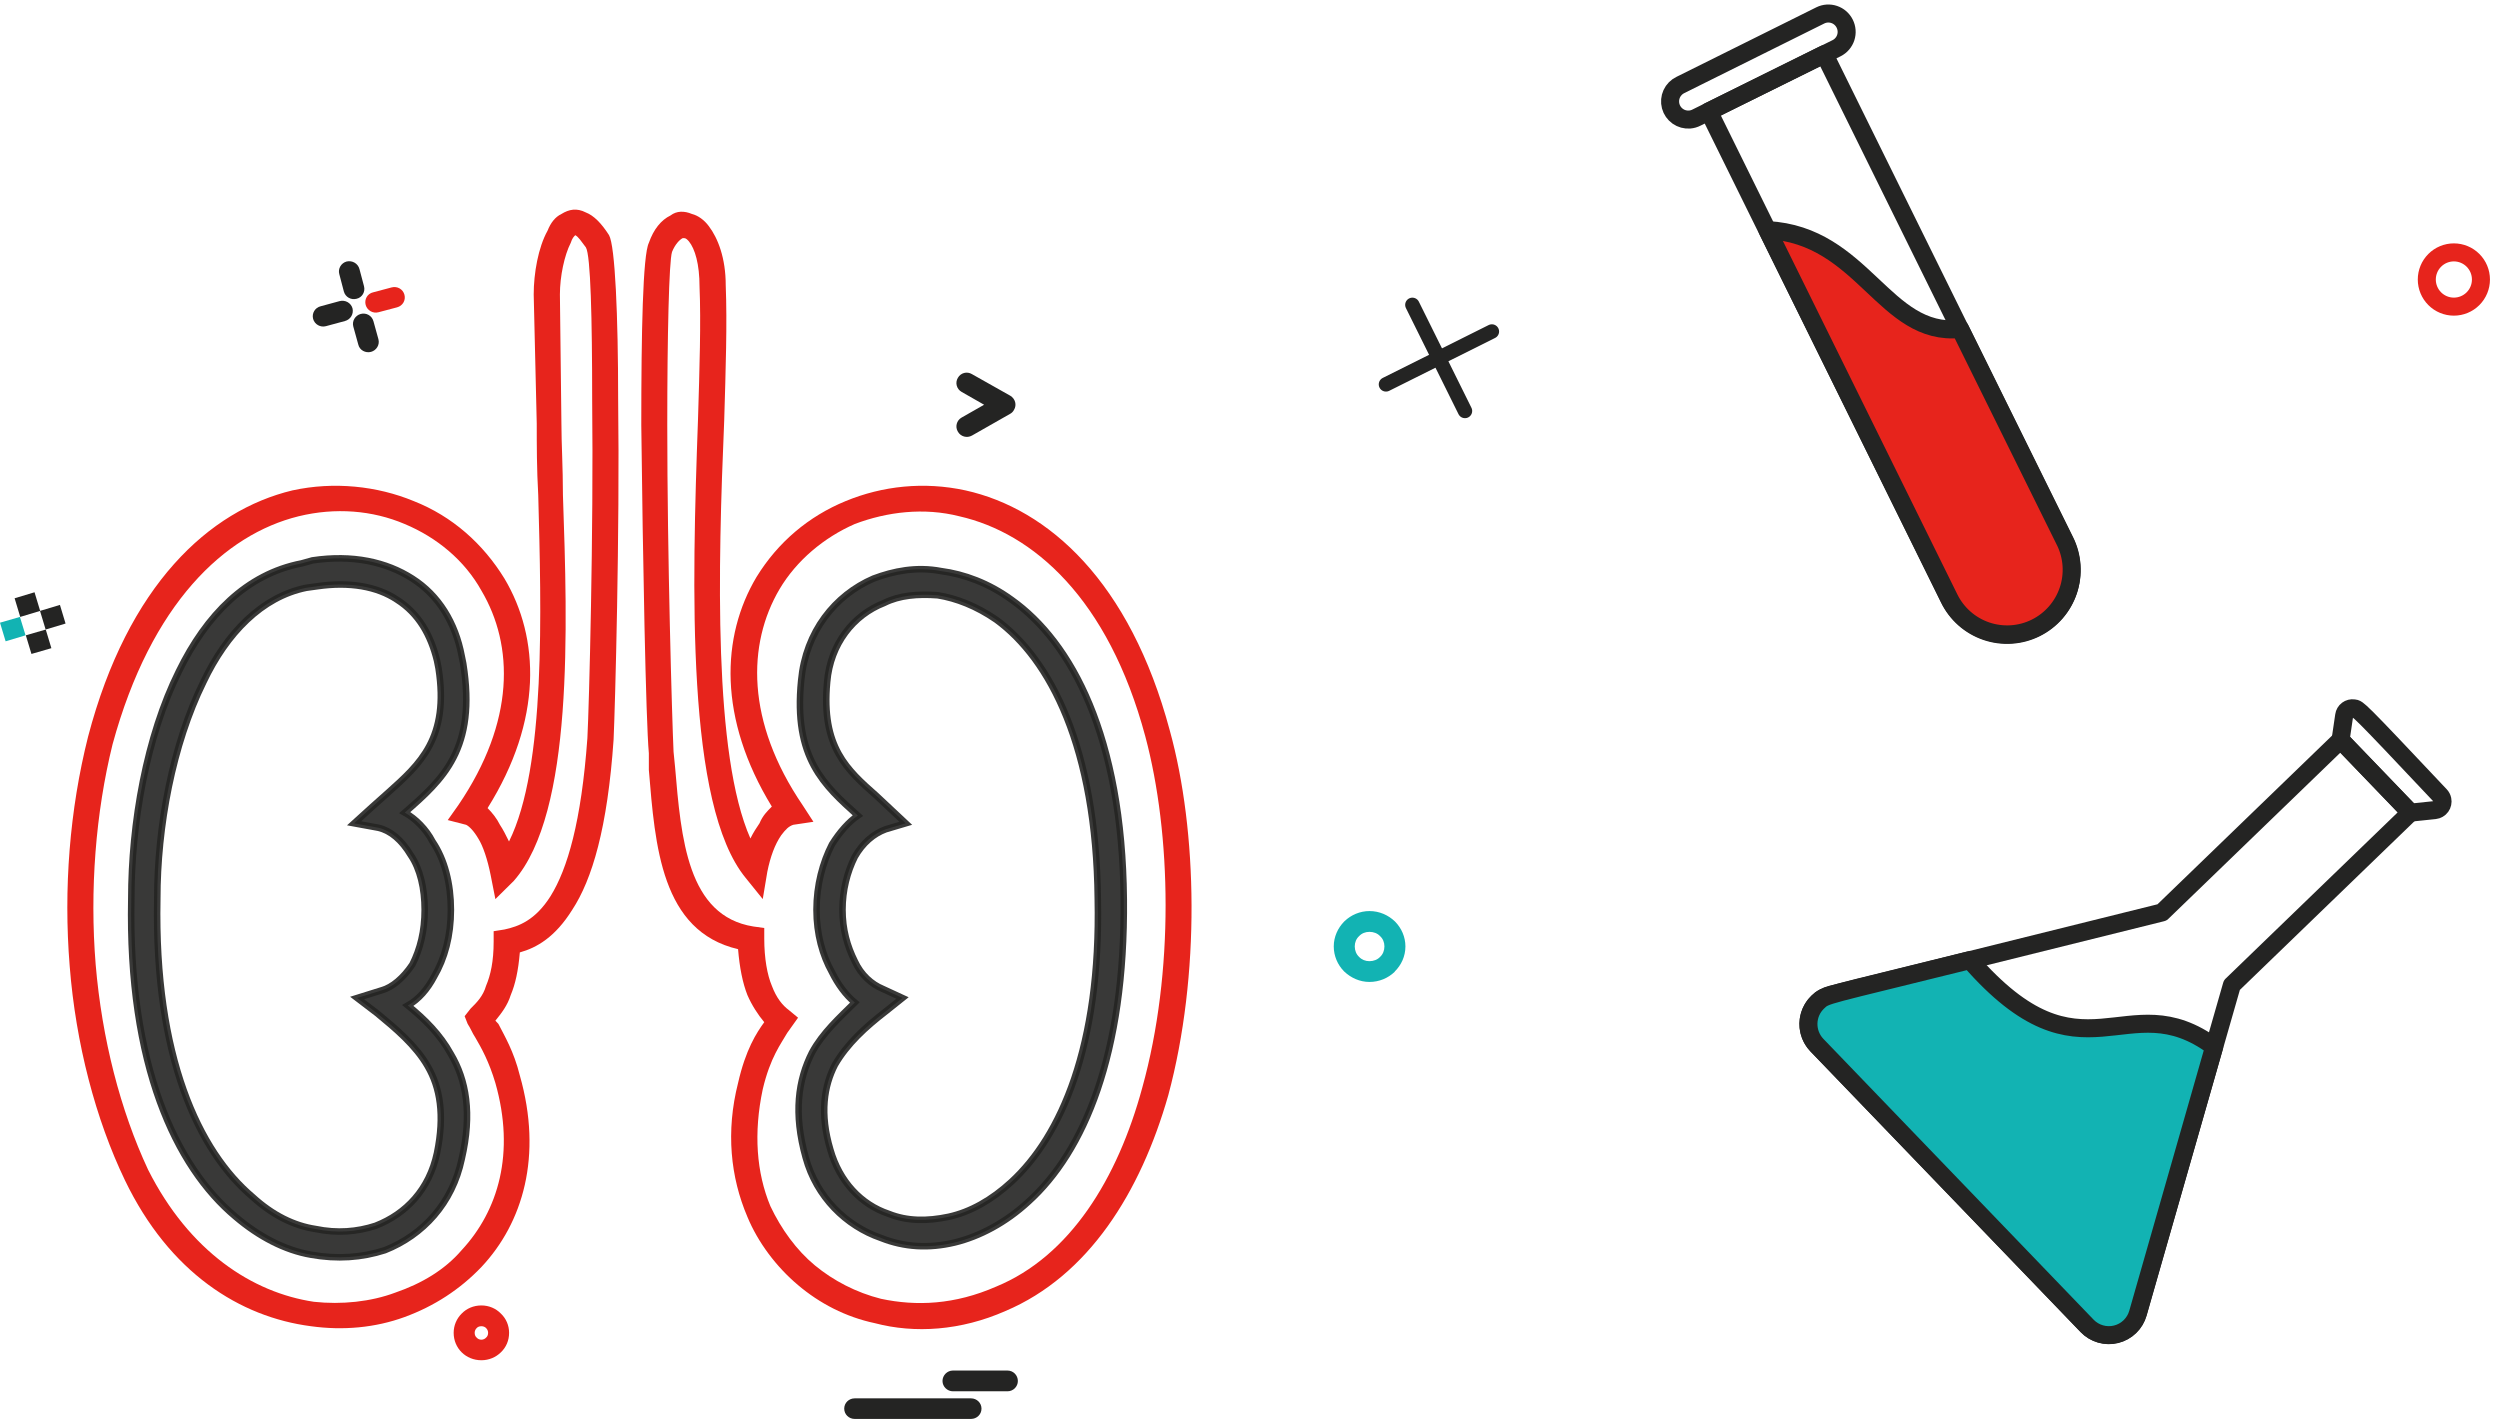 <svg width="185" height="105" viewBox="0 0 185 105" fill="none" xmlns="http://www.w3.org/2000/svg">
<g id="Group 70">
<g id="Group 63">
<path id="vector_12" d="M181.586 22.691C182.118 22.691 182.627 22.48 183.003 22.104C183.379 21.727 183.59 21.217 183.59 20.684C183.59 20.152 183.379 19.642 183.003 19.265C182.627 18.889 182.118 18.677 181.586 18.677C181.055 18.677 180.545 18.889 180.17 19.265C179.794 19.642 179.583 20.152 179.583 20.684C179.583 21.217 179.794 21.727 180.17 22.104C180.545 22.48 181.055 22.691 181.586 22.691Z" stroke="#E7241C" stroke-width="1.334" stroke-linecap="round" stroke-linejoin="round"/>
<g id="Group 69">
<path id="vector_13" d="M104.516 22.56L108.408 30.412" stroke="#242423" stroke-width="1.067" stroke-linecap="round" stroke-linejoin="round"/>
<path id="vector_14" d="M110.399 24.531L102.561 28.444" stroke="#242423" stroke-width="1.067" stroke-linecap="round" stroke-linejoin="round"/>
</g>
<g id="flask 2">
<path id="vector_19" d="M173.2 54.756L159.989 67.521L135.526 73.598C135.143 73.692 134.792 73.886 134.509 74.16C134.225 74.433 134.018 74.777 133.91 75.156C133.8 75.535 133.792 75.936 133.887 76.319C133.981 76.703 134.175 77.054 134.448 77.339L154.441 98.1C154.713 98.384 155.056 98.591 155.434 98.7C155.811 98.809 156.211 98.817 156.592 98.722C156.974 98.626 157.323 98.432 157.606 98.159C157.888 97.885 158.094 97.542 158.201 97.163L165.159 72.897L178.372 60.132L173.2 54.756Z" stroke="#242423" stroke-width="1.334" stroke-linecap="round" stroke-linejoin="round"/>
<path id="vector_20" d="M180.575 58.867C174.35 52.256 174.504 52.465 174.175 52.418C174.011 52.394 173.844 52.436 173.711 52.535C173.645 52.584 173.589 52.646 173.548 52.717C173.506 52.788 173.479 52.866 173.468 52.948L173.202 54.761L178.372 60.136L180.181 59.947C180.269 59.937 180.355 59.908 180.432 59.863C180.509 59.818 180.576 59.758 180.628 59.685C180.68 59.613 180.717 59.531 180.735 59.443C180.754 59.356 180.754 59.266 180.736 59.178C180.712 59.061 180.656 58.953 180.575 58.867Z" stroke="#242423" stroke-width="1.334" stroke-linecap="round" stroke-linejoin="round"/>
<path id="vector_21" d="M145.773 71.048C134.839 73.769 135.126 73.568 134.511 74.16C134.082 74.573 133.835 75.14 133.824 75.736C133.813 76.332 134.038 76.909 134.451 77.339L154.446 98.117C154.719 98.401 155.061 98.608 155.439 98.716C155.817 98.825 156.216 98.832 156.598 98.737C156.979 98.641 157.328 98.448 157.611 98.174C157.893 97.901 158.099 97.558 158.207 97.18L163.849 77.46C157.33 72.616 154.164 80.684 145.773 71.048Z" fill="#12B3B3"/>
<path id="vector_22" d="M145.773 71.048C134.839 73.769 135.126 73.568 134.511 74.16C134.082 74.573 133.835 75.14 133.824 75.736C133.813 76.332 134.038 76.909 134.451 77.339L154.446 98.117C154.719 98.401 155.061 98.608 155.439 98.716C155.817 98.825 156.216 98.832 156.598 98.737C156.979 98.641 157.328 98.448 157.611 98.174C157.893 97.901 158.099 97.558 158.207 97.18L163.849 77.46C157.33 72.616 154.164 80.684 145.773 71.048Z" stroke="#242423" stroke-width="1.334" stroke-linecap="round" stroke-linejoin="round"/>
</g>
<g id="flask 1">
<path id="vector_23" d="M152.777 40.029L135.001 4.009L126.45 8.244L144.226 44.281C144.501 44.85 144.885 45.359 145.357 45.779C145.829 46.198 146.38 46.519 146.977 46.724C147.574 46.929 148.205 47.013 148.835 46.972C149.464 46.931 150.08 46.765 150.645 46.484C151.21 46.203 151.714 45.813 152.128 45.335C152.541 44.858 152.856 44.303 153.055 43.703C153.253 43.103 153.331 42.47 153.283 41.84C153.235 41.209 153.064 40.595 152.777 40.031V40.029Z" stroke="#242423" stroke-width="1.334" stroke-linecap="round" stroke-linejoin="round"/>
<path id="vector_24" d="M136.505 1.746C136.346 1.427 136.067 1.184 135.729 1.071C135.392 0.957 135.023 0.981 134.704 1.139L124.35 6.287C124.067 6.423 123.84 6.654 123.708 6.94C123.577 7.226 123.55 7.549 123.631 7.853C123.712 8.157 123.898 8.422 124.154 8.604C124.411 8.785 124.723 8.871 125.036 8.846C125.213 8.831 125.387 8.782 125.545 8.699L135.912 3.565C136.071 3.485 136.212 3.374 136.327 3.239C136.443 3.104 136.531 2.948 136.586 2.779C136.641 2.61 136.662 2.432 136.648 2.255C136.634 2.077 136.586 1.905 136.505 1.746Z" stroke="#242423" stroke-width="1.334" stroke-linecap="round" stroke-linejoin="round"/>
<path id="vector_25" d="M152.813 40.048L145.053 24.346C139.413 24.92 137.915 17.398 130.794 17.027L144.245 44.277C144.522 44.841 144.908 45.344 145.379 45.759C145.851 46.173 146.4 46.49 146.994 46.693C147.588 46.894 148.216 46.977 148.842 46.936C149.468 46.895 150.08 46.73 150.642 46.452C151.778 45.89 152.644 44.9 153.052 43.698C153.459 42.496 153.373 41.182 152.813 40.044V40.048Z" fill="#E7241C"/>
<path id="vector_26" d="M152.813 40.048L145.053 24.346C139.413 24.92 137.915 17.398 130.794 17.027L144.245 44.277C144.522 44.841 144.908 45.344 145.379 45.759C145.851 46.173 146.4 46.49 146.994 46.693C147.588 46.894 148.216 46.977 148.842 46.936C149.468 46.895 150.08 46.73 150.642 46.452C151.778 45.89 152.644 44.9 153.052 43.698C153.459 42.496 153.373 41.182 152.813 40.044V40.048Z" stroke="#242423" stroke-width="1.334" stroke-linecap="round" stroke-linejoin="round"/>
</g>
</g>
<g id="Group">
<g id="Group_2">
<g id="Group_3">
<path id="Vector" d="M103.248 68.211C103.713 68.688 104.001 69.337 104.001 70.034C104.001 70.762 103.698 71.412 103.216 71.887L103.2 71.92C102.721 72.379 102.064 72.664 101.341 72.664C100.621 72.664 99.964 72.362 99.467 71.887L99.451 71.872C98.988 71.397 98.698 70.747 98.698 70.034C98.698 69.32 99.003 68.671 99.467 68.195L99.5 68.165C99.98 67.705 100.637 67.419 101.341 67.419C102.08 67.419 102.737 67.721 103.216 68.18L103.248 68.211ZM102.447 70.034C102.447 69.734 102.336 69.463 102.126 69.274C101.936 69.067 101.646 68.957 101.341 68.957C101.037 68.957 100.765 69.067 100.573 69.274C100.365 69.463 100.252 69.734 100.252 70.034C100.252 70.335 100.365 70.62 100.573 70.81C100.765 71.016 101.037 71.127 101.341 71.127C101.646 71.127 101.936 71.016 102.126 70.81C102.336 70.62 102.447 70.335 102.447 70.034Z" fill="#12B3B3"/>
<path id="Vector_2" d="M86.566 54.063C88.617 61.477 88.841 72.156 86.454 81.044C84.403 88.237 80.542 94.415 74.405 97.014C71.103 98.472 67.693 98.693 64.743 97.916C62.581 97.459 60.642 96.443 59.055 95.097C57.453 93.75 56.092 91.944 55.306 90.043C54.056 87.112 53.704 83.738 54.617 80.141C55.178 77.67 55.979 76.434 56.554 75.642C56.092 75.088 55.643 74.405 55.306 73.63C54.953 72.727 54.729 71.602 54.617 70.239C48.929 68.908 48.48 62.604 48.015 56.978V55.743C47.791 53.271 47.567 41.246 47.455 31.456C47.455 24.596 47.567 18.876 48.015 17.972C48.368 16.959 48.929 16.278 49.618 15.945C50.067 15.596 50.643 15.596 51.203 15.834C51.653 15.945 52.117 16.278 52.454 16.737C53.127 17.624 53.704 19.097 53.704 21.11C53.816 23.93 53.704 27.305 53.591 31.123C53.126 42.038 52.79 55.853 55.53 62.048C55.754 61.589 55.979 61.256 56.204 60.923C56.444 60.352 56.78 60.02 57.116 59.687C53.126 53.159 53.367 47.093 55.979 42.704C57.565 40.121 59.84 38.205 62.58 37.08C65.304 35.955 68.38 35.622 71.441 36.288C77.579 37.651 83.618 43.037 86.566 54.063ZM84.532 80.474C86.903 71.935 86.679 61.7 84.756 54.507C82.016 44.273 76.439 39.441 70.993 38.205C68.381 37.539 65.64 37.872 63.254 38.776C60.979 39.774 58.943 41.468 57.679 43.608C55.306 47.647 55.178 53.383 59.392 59.578L60.193 60.812L58.702 61.035C58.367 61.145 58.142 61.367 57.807 61.812C57.34 62.492 57.006 63.396 56.78 64.52L56.444 66.532L55.178 64.963C50.756 59.578 51.203 43.496 51.653 31.012C51.766 27.305 51.877 23.819 51.766 21.222C51.766 19.541 51.429 18.416 50.98 17.863C50.869 17.736 50.756 17.624 50.644 17.624H50.515C50.29 17.736 49.954 18.084 49.731 18.639C49.506 19.32 49.378 24.833 49.378 31.456C49.378 41.135 49.731 53.16 49.843 55.632L49.955 56.757C50.403 62.048 50.869 67.784 55.754 68.561L56.555 68.671V69.463C56.555 70.922 56.78 72.156 57.117 72.948C57.453 73.852 57.918 74.406 58.367 74.739L59.056 75.309L58.255 76.434C57.807 77.226 57.006 78.225 56.444 80.601C55.754 83.848 55.98 86.78 57.006 89.251C57.807 90.947 58.943 92.516 60.304 93.64C61.667 94.765 63.365 95.652 65.193 96.111C67.804 96.667 70.641 96.555 73.717 95.208C79.181 92.958 82.705 87.222 84.532 80.474Z" fill="#E7241C"/>
<path id="Vector_3" opacity="0.9" d="M83.159 66.532C83.27 78.003 80.211 85.212 76.11 88.918C74.411 90.487 72.472 91.501 70.646 91.945C68.722 92.404 66.913 92.293 65.198 91.612C62.586 90.709 60.422 88.57 59.621 85.656C58.707 82.391 59.061 79.92 60.087 77.892C60.871 76.434 62.122 75.31 63.259 74.185C62.586 73.631 62.009 72.838 61.561 71.935C60.871 70.699 60.422 69.13 60.422 67.324C60.422 65.519 60.871 63.839 61.561 62.493C62.122 61.589 62.81 60.812 63.483 60.353C60.984 58.103 58.707 56.092 59.286 50.357C59.621 46.744 61.785 44.05 64.638 42.816C66.112 42.26 67.809 41.912 69.635 42.26C71.334 42.483 73.16 43.148 74.858 44.384C79.297 47.536 83.048 54.508 83.159 66.532ZM74.858 87.445C78.496 84.087 81.461 77.448 81.236 66.532C81.123 55.3 77.712 48.772 73.722 45.857C72.248 44.842 70.774 44.273 69.396 44.05C67.92 43.941 66.559 44.05 65.423 44.621C63.146 45.509 61.449 47.648 61.208 50.468C60.76 55.3 62.697 56.979 64.861 58.895L67.025 60.924L65.534 61.368C64.638 61.7 63.836 62.381 63.259 63.396C62.697 64.521 62.345 65.867 62.345 67.324C62.345 68.782 62.697 70.018 63.259 71.143C63.724 72.156 64.509 72.838 65.31 73.171L66.784 73.852L65.534 74.85C64.06 75.99 62.697 77.226 61.785 78.795C60.984 80.364 60.647 82.391 61.449 85.084C62.122 87.445 63.724 89.141 65.758 89.822C67.136 90.376 68.61 90.376 70.197 90.043C71.799 89.695 73.384 88.807 74.858 87.445Z" fill="#242423" stroke="#242423" stroke-width="0.484"/>
<path id="Vector_4" d="M74.763 29.285C75.13 29.507 75.258 29.966 75.036 30.331C74.97 30.458 74.875 30.553 74.763 30.616L71.926 32.231C71.558 32.439 71.093 32.312 70.885 31.947C70.661 31.583 70.79 31.107 71.157 30.901L72.824 29.951L71.157 28.999C70.79 28.793 70.661 28.318 70.885 27.955C71.093 27.59 71.558 27.463 71.926 27.686L74.763 29.285Z" fill="#242423"/>
<path id="Vector_5" d="M74.552 101.42C74.984 101.42 75.322 101.768 75.322 102.195C75.322 102.608 74.984 102.956 74.552 102.956H70.515C70.099 102.956 69.745 102.608 69.745 102.195C69.745 101.768 70.099 101.42 70.515 101.42H74.552Z" fill="#242423"/>
<path id="Vector_6" d="M71.861 103.479C72.278 103.479 72.631 103.812 72.631 104.239C72.631 104.668 72.278 105 71.861 105H63.24C62.824 105 62.472 104.668 62.472 104.239C62.472 103.812 62.824 103.479 63.24 103.479H71.861Z" fill="#242423"/>
<path id="Vector_7" d="M45.743 29.555C45.871 39.441 45.518 52.258 45.406 54.729C44.958 61.257 43.82 65.075 42.346 67.325C41.08 69.353 39.719 70.13 38.468 70.478C38.356 71.824 38.132 72.839 37.795 73.631C37.555 74.406 37.106 74.977 36.658 75.531L36.882 75.769C37.331 76.656 38.02 77.78 38.468 79.588C40.167 85.544 38.693 90.488 35.632 93.751C34.03 95.431 32.108 96.667 29.944 97.459C27.781 98.251 25.394 98.472 23.006 98.14C17.767 97.459 12.544 94.195 9.243 87.334C7.08 82.835 5.606 77.227 5.157 71.491C4.693 65.756 5.157 59.911 6.519 54.508C9.467 43.276 15.492 37.761 21.644 36.288C24.705 35.623 27.893 35.956 30.617 37.081C33.469 38.205 35.745 40.234 37.331 42.816C39.942 47.204 40.167 53.272 36.081 59.799C36.417 60.132 36.77 60.576 36.994 61.035C37.219 61.368 37.443 61.812 37.667 62.27C40.407 56.757 40.055 45.177 39.83 36.636C39.719 34.719 39.719 32.914 39.719 31.345L39.494 21.791C39.494 20.224 39.83 18.306 40.52 17.071C40.744 16.5 41.08 16.056 41.545 15.835C42.106 15.486 42.682 15.375 43.356 15.723C43.932 15.946 44.493 16.5 45.07 17.403C45.518 18.195 45.743 23.36 45.743 29.555ZM43.467 54.619C43.596 52.147 43.932 39.33 43.82 29.555C43.82 23.598 43.708 18.876 43.355 18.306C43.019 17.863 42.794 17.513 42.57 17.404C42.458 17.513 42.346 17.625 42.234 17.973C41.769 18.876 41.433 20.445 41.433 21.791L41.545 31.345C41.545 32.803 41.657 34.608 41.657 36.636C41.994 46.412 42.458 60.132 38.02 65.187L36.658 66.533L36.305 64.743C36.081 63.618 35.745 62.604 35.392 62.049C35.056 61.478 34.719 61.145 34.495 61.036L33.133 60.686L33.918 59.578C38.132 53.383 38.02 47.759 35.632 43.718C34.383 41.468 32.332 39.774 29.945 38.776C27.557 37.761 24.817 37.54 22.094 38.205C16.645 39.551 11.182 44.621 8.33 55.079C7.08 60.132 6.631 65.867 7.08 71.38C7.545 76.879 8.907 82.17 10.958 86.558C14.018 92.626 18.68 95.652 23.231 96.333C25.282 96.555 27.445 96.332 29.256 95.652C31.194 94.986 32.909 93.973 34.158 92.516C36.883 89.584 38.132 85.323 36.658 80.142C36.193 78.573 35.632 77.559 35.167 76.767C34.944 76.434 34.831 76.102 34.607 75.769L34.383 75.198L34.831 74.628C35.28 74.185 35.745 73.725 35.969 72.948C36.305 72.156 36.53 71.143 36.53 69.685V68.909L37.331 68.782C38.356 68.561 39.606 68.117 40.743 66.311C41.993 64.298 43.019 60.812 43.467 54.619Z" fill="#E7241C"/>
<path id="Vector_8" d="M37.065 97.205C37.45 97.569 37.673 98.076 37.673 98.63C37.673 99.201 37.45 99.708 37.065 100.072C36.696 100.437 36.184 100.658 35.623 100.658C35.046 100.658 34.533 100.437 34.164 100.072C33.796 99.708 33.571 99.201 33.571 98.63C33.571 98.076 33.796 97.569 34.164 97.205C34.533 96.824 35.046 96.603 35.623 96.603C36.184 96.603 36.696 96.824 37.065 97.205ZM36.12 98.63C36.12 98.503 36.071 98.376 35.975 98.282C35.895 98.188 35.751 98.14 35.623 98.14C35.478 98.14 35.35 98.188 35.27 98.282C35.174 98.376 35.126 98.503 35.126 98.63C35.126 98.772 35.174 98.899 35.27 98.98C35.35 99.074 35.478 99.138 35.623 99.138C35.751 99.138 35.895 99.074 35.975 98.98C36.071 98.899 36.12 98.772 36.12 98.63Z" fill="#E7241C"/>
<path id="Vector_9" opacity="0.9" d="M34.278 49.105C35.288 55.411 32.788 57.661 29.952 60.132C30.753 60.576 31.538 61.368 32.003 62.27C32.917 63.617 33.365 65.407 33.365 67.325C33.365 69.241 32.917 70.922 32.115 72.283C31.651 73.171 30.978 73.963 30.177 74.406C31.426 75.421 32.564 76.545 33.365 78.003C34.503 79.92 34.952 82.391 34.166 85.765C33.477 89.03 31.314 91.391 28.478 92.516C26.763 93.069 24.953 93.196 23.014 92.848C21.076 92.516 19.152 91.501 17.439 90.043C13 86.336 9.475 78.795 9.716 66.532C9.716 60.923 10.837 54.507 13.24 49.675C15.275 45.509 18.24 42.483 22.325 41.691L23.126 41.468C26.09 41.026 28.59 41.579 30.513 42.815C32.452 44.05 33.702 46.078 34.166 48.551L34.278 49.105ZM28.702 58.674C31.09 56.536 33.253 54.619 32.452 49.453L32.339 48.884C31.874 46.982 30.978 45.398 29.391 44.385C27.901 43.385 25.85 43.037 23.462 43.385L22.661 43.496C19.377 44.162 16.765 46.855 15.051 50.468C12.775 55.078 11.638 61.145 11.638 66.532C11.414 78.224 14.714 85.211 18.688 88.57C20.178 89.933 21.765 90.708 23.351 90.947C24.953 91.279 26.427 91.152 27.789 90.709C30.064 89.822 31.763 88.015 32.339 85.323C32.917 82.502 32.564 80.474 31.651 78.905C30.753 77.338 29.263 76.102 27.901 74.977L26.427 73.852L28.254 73.281C29.039 73.059 29.84 72.379 30.513 71.379C31.09 70.239 31.426 68.909 31.426 67.324C31.426 65.755 31.09 64.298 30.4 63.285C29.727 62.16 28.926 61.477 28.013 61.256L26.203 60.924L27.564 59.688L28.702 58.674Z" fill="#242423" stroke="#242423" stroke-width="0.484"/>
<path id="Vector_10" d="M29.928 21.809C30.04 22.22 29.8 22.632 29.383 22.743L28.005 23.107C27.588 23.218 27.172 22.964 27.06 22.568C26.948 22.156 27.188 21.728 27.605 21.634L28.983 21.268C29.4 21.159 29.816 21.395 29.928 21.809Z" fill="#E7241C"/>
<path id="Vector_11" d="M28.003 25.102C28.115 25.515 27.859 25.927 27.458 26.038C27.042 26.148 26.609 25.911 26.513 25.498L26.145 24.168C26.033 23.756 26.288 23.344 26.689 23.233C27.106 23.121 27.522 23.36 27.635 23.771L28.003 25.102Z" fill="#242423"/>
<path id="Vector_12" d="M26.935 21.174C27.047 21.585 26.807 22.014 26.39 22.108C25.974 22.22 25.557 21.981 25.445 21.57L25.108 20.285C24.997 19.889 25.237 19.463 25.653 19.351C26.07 19.257 26.486 19.493 26.599 19.907L26.935 21.174Z" fill="#242423"/>
<path id="Vector_13" d="M26.087 22.822C26.183 23.233 25.943 23.645 25.526 23.756L24.116 24.137C23.716 24.247 23.283 24.01 23.171 23.599C23.058 23.186 23.315 22.759 23.732 22.663L25.126 22.284C25.542 22.172 25.975 22.41 26.087 22.822Z" fill="#242423"/>
<path id="Vector_14" d="M4.435 44.763L4.851 46.142L3.377 46.586L2.961 45.207L4.435 44.763Z" fill="#242423"/>
<path id="Vector_15" d="M3.385 46.586L3.802 47.965L2.327 48.392L1.911 47.013L3.385 46.586Z" fill="#242423"/>
<path id="Vector_16" d="M2.555 43.828L2.972 45.207L1.497 45.651L1.081 44.272L2.555 43.828Z" fill="#242423"/>
<path id="Vector_17" d="M1.474 45.652L1.89 47.013L0.416 47.457L0 46.079L1.474 45.652Z" fill="#12B3B3"/>
</g>
</g>
</g>
</g>
</svg>
